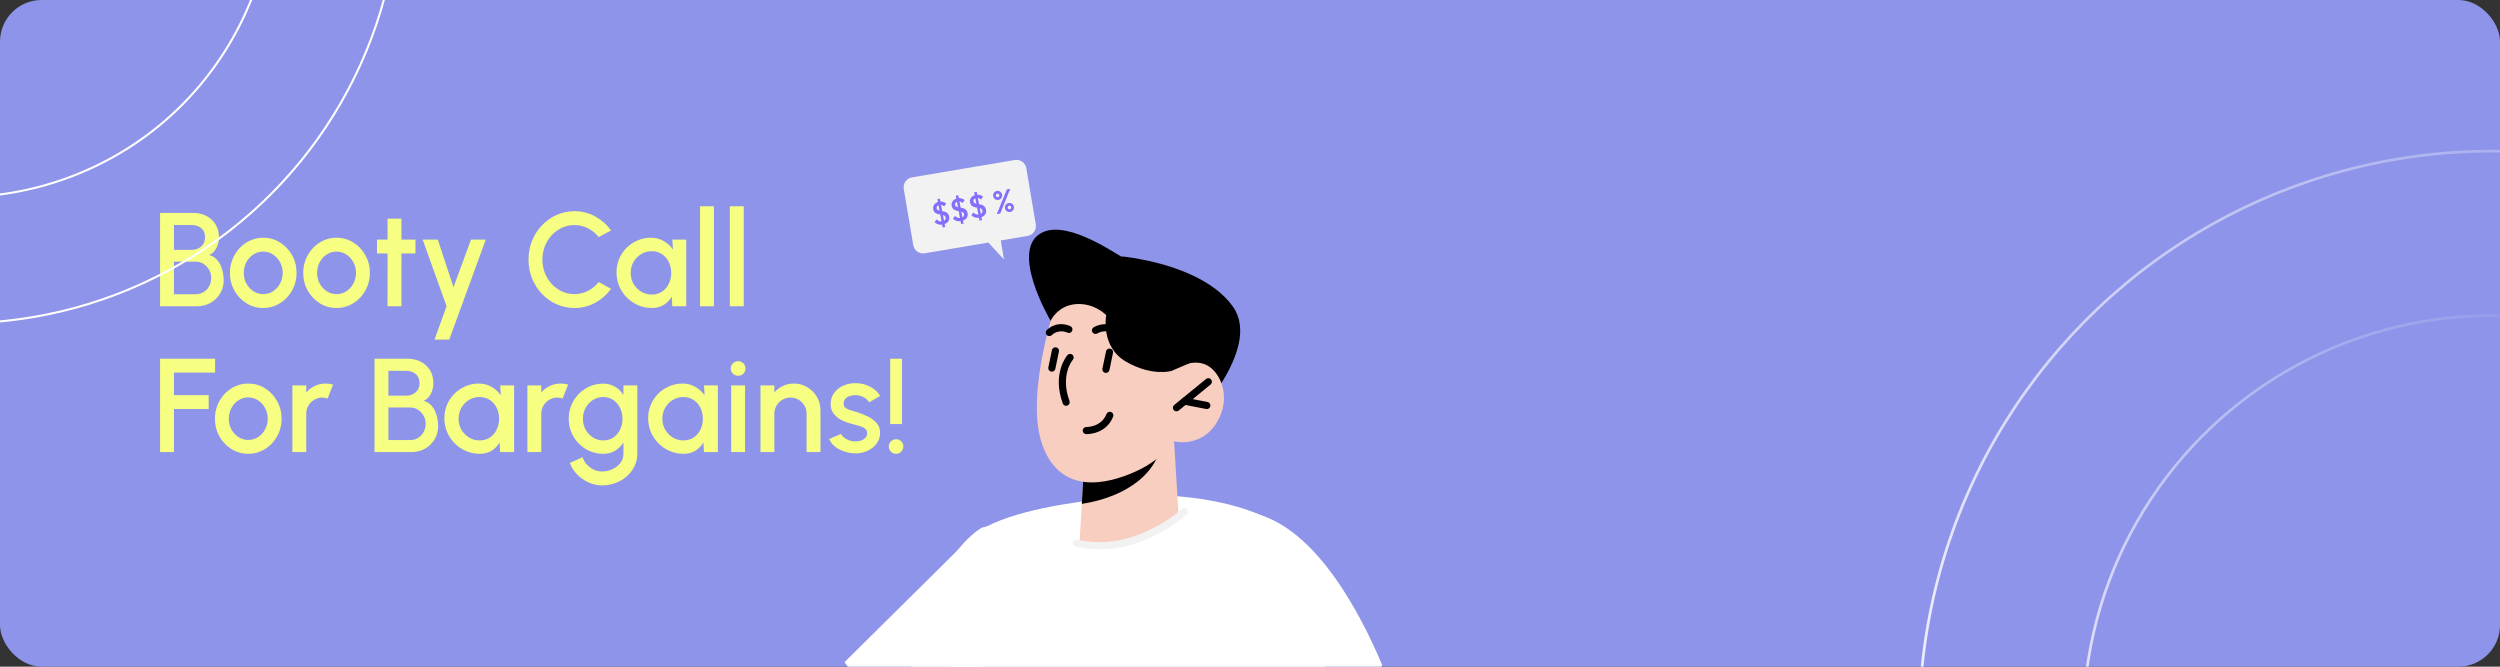 <svg width="1200" height="320" viewBox="0 0 1200 320" fill="none" xmlns="http://www.w3.org/2000/svg">
<rect x="0" y="0" width="1200" height="320" fill="#333333" stroke="none"/>
<g clip-path="url(#clip0_1162_9547)">
<rect width="1200" height="320" rx="20" fill="#8E94E9"/>
<g clip-path="url(#clip1_1162_9547)">
<circle cx="275.61" cy="275.61" r="274.959" transform="matrix(-0.356 -0.935 -0.935 0.356 1552.13 507.208)" stroke="url(#paint0_linear_1162_9547)" stroke-width="1.303"/>
<circle cx="196.864" cy="196.864" r="196.213" transform="matrix(-0.356 -0.935 -0.935 0.356 1450.37 461.77)" stroke="url(#paint1_linear_1162_9547)" stroke-width="1.303"/>
</g>
<path d="M76.84 147V102.2H92.744C95.048 102.2 97.128 102.669 98.984 103.608C100.861 104.547 102.344 105.901 103.432 107.672C104.541 109.421 105.096 111.523 105.096 113.976C105.096 115.171 104.904 116.344 104.52 117.496C104.136 118.648 103.592 119.661 102.888 120.536C102.184 121.411 101.331 122.029 100.328 122.392C101.693 122.733 102.824 123.352 103.72 124.248C104.637 125.123 105.363 126.147 105.896 127.32C106.429 128.493 106.803 129.709 107.016 130.968C107.251 132.227 107.368 133.421 107.368 134.552C107.368 136.941 106.792 139.075 105.64 140.952C104.488 142.829 102.941 144.312 101 145.4C99.08 146.467 96.957 147 94.632 147H76.84ZM83.496 141.24H93.992C95.357 141.24 96.595 140.899 97.704 140.216C98.835 139.533 99.731 138.595 100.392 137.4C101.053 136.184 101.384 134.819 101.384 133.304C101.384 131.981 101.053 130.733 100.392 129.56C99.731 128.365 98.835 127.405 97.704 126.68C96.595 125.955 95.357 125.592 93.992 125.592H83.496V141.24ZM83.496 119.928H92.04C93.789 119.928 95.293 119.395 96.552 118.328C97.811 117.261 98.44 115.8 98.44 113.944C98.44 111.96 97.811 110.477 96.552 109.496C95.293 108.493 93.789 107.992 92.04 107.992H83.496V119.928ZM126.358 147.832C123.414 147.832 120.726 147.075 118.294 145.56C115.883 144.045 113.952 142.019 112.502 139.48C111.072 136.92 110.358 134.093 110.358 131C110.358 128.653 110.774 126.467 111.606 124.44C112.438 122.392 113.579 120.6 115.03 119.064C116.502 117.507 118.208 116.291 120.15 115.416C122.091 114.541 124.16 114.104 126.358 114.104C129.302 114.104 131.979 114.861 134.39 116.376C136.822 117.891 138.752 119.928 140.182 122.488C141.632 125.048 142.358 127.885 142.358 131C142.358 133.325 141.942 135.501 141.11 137.528C140.278 139.555 139.126 141.347 137.654 142.904C136.203 144.44 134.507 145.645 132.566 146.52C130.646 147.395 128.576 147.832 126.358 147.832ZM126.358 141.176C128.128 141.176 129.718 140.707 131.126 139.768C132.534 138.829 133.643 137.592 134.454 136.056C135.286 134.499 135.702 132.813 135.702 131C135.702 129.144 135.275 127.437 134.422 125.88C133.59 124.323 132.47 123.085 131.062 122.168C129.654 121.229 128.086 120.76 126.358 120.76C124.608 120.76 123.019 121.229 121.59 122.168C120.182 123.107 119.062 124.355 118.23 125.912C117.419 127.469 117.014 129.165 117.014 131C117.014 132.899 117.44 134.616 118.294 136.152C119.147 137.688 120.278 138.915 121.686 139.832C123.115 140.728 124.672 141.176 126.358 141.176ZM161.545 147.832C158.601 147.832 155.913 147.075 153.481 145.56C151.07 144.045 149.14 142.019 147.689 139.48C146.26 136.92 145.545 134.093 145.545 131C145.545 128.653 145.961 126.467 146.793 124.44C147.625 122.392 148.766 120.6 150.217 119.064C151.689 117.507 153.396 116.291 155.337 115.416C157.278 114.541 159.348 114.104 161.545 114.104C164.489 114.104 167.166 114.861 169.577 116.376C172.009 117.891 173.94 119.928 175.369 122.488C176.82 125.048 177.545 127.885 177.545 131C177.545 133.325 177.129 135.501 176.297 137.528C175.465 139.555 174.313 141.347 172.841 142.904C171.39 144.44 169.694 145.645 167.753 146.52C165.833 147.395 163.764 147.832 161.545 147.832ZM161.545 141.176C163.316 141.176 164.905 140.707 166.313 139.768C167.721 138.829 168.83 137.592 169.641 136.056C170.473 134.499 170.889 132.813 170.889 131C170.889 129.144 170.462 127.437 169.609 125.88C168.777 124.323 167.657 123.085 166.249 122.168C164.841 121.229 163.273 120.76 161.545 120.76C159.796 120.76 158.206 121.229 156.777 122.168C155.369 123.107 154.249 124.355 153.417 125.912C152.606 127.469 152.201 129.165 152.201 131C152.201 132.899 152.628 134.616 153.481 136.152C154.334 137.688 155.465 138.915 156.873 139.832C158.302 140.728 159.86 141.176 161.545 141.176ZM199.424 121.656H192.704L192.672 147H186.016L186.048 121.656H180.96V115H186.048L186.016 104.952H192.672L192.704 115H199.424V121.656ZM226.073 115H233.177L215.641 163H208.569L214.361 147L202.873 115H210.137L217.689 137.88L226.073 115ZM275.701 147.832C272.672 147.832 269.824 147.235 267.157 146.04C264.49 144.824 262.144 143.16 260.117 141.048C258.112 138.915 256.533 136.44 255.381 133.624C254.25 130.808 253.685 127.8 253.685 124.6C253.685 121.4 254.25 118.392 255.381 115.576C256.533 112.76 258.112 110.296 260.117 108.184C262.144 106.051 264.49 104.387 267.157 103.192C269.824 101.976 272.672 101.368 275.701 101.368C279.328 101.368 282.666 102.211 285.717 103.896C288.768 105.581 291.296 107.821 293.301 110.616L287.381 113.784C285.994 112.035 284.277 110.637 282.229 109.592C280.181 108.547 278.005 108.024 275.701 108.024C273.568 108.024 271.573 108.461 269.717 109.336C267.861 110.211 266.229 111.405 264.821 112.92C263.413 114.435 262.314 116.195 261.525 118.2C260.736 120.205 260.341 122.339 260.341 124.6C260.341 126.883 260.736 129.027 261.525 131.032C262.314 133.016 263.413 134.776 264.821 136.312C266.25 137.827 267.893 139.021 269.749 139.896C271.605 140.749 273.589 141.176 275.701 141.176C278.048 141.176 280.234 140.653 282.261 139.608C284.309 138.541 286.016 137.133 287.381 135.384L293.301 138.616C291.296 141.411 288.768 143.651 285.717 145.336C282.666 147 279.328 147.832 275.701 147.832ZM322.736 115H329.392V147H322.704L322.448 142.36C321.509 144.003 320.24 145.325 318.64 146.328C317.04 147.331 315.152 147.832 312.976 147.832C310.629 147.832 308.421 147.395 306.352 146.52C304.283 145.624 302.459 144.387 300.88 142.808C299.323 141.229 298.107 139.416 297.232 137.368C296.357 135.299 295.92 133.08 295.92 130.712C295.92 128.429 296.347 126.285 297.2 124.28C298.053 122.253 299.237 120.483 300.752 118.968C302.267 117.453 304.016 116.269 306 115.416C308.005 114.541 310.149 114.104 312.432 114.104C314.757 114.104 316.805 114.637 318.576 115.704C320.368 116.749 321.851 118.093 323.024 119.736L322.736 115ZM312.816 141.4C314.693 141.4 316.336 140.941 317.744 140.024C319.152 139.085 320.24 137.827 321.008 136.248C321.797 134.669 322.192 132.92 322.192 131C322.192 129.059 321.797 127.299 321.008 125.72C320.219 124.141 319.12 122.893 317.712 121.976C316.325 121.037 314.693 120.568 312.816 120.568C310.96 120.568 309.264 121.037 307.728 121.976C306.192 122.915 304.976 124.173 304.08 125.752C303.184 127.331 302.736 129.08 302.736 131C302.736 132.941 303.195 134.701 304.112 136.28C305.051 137.837 306.277 139.085 307.792 140.024C309.328 140.941 311.003 141.4 312.816 141.4ZM336.028 147V99H342.684V147H336.028ZM350.34 147V99H356.996V147H350.34ZM76.84 217V172.2H103.24V178.856H83.496V189.672H100.168V196.328H83.496V217H76.84ZM119.17 217.832C116.226 217.832 113.538 217.075 111.106 215.56C108.695 214.045 106.765 212.019 105.314 209.48C103.885 206.92 103.17 204.093 103.17 201C103.17 198.653 103.586 196.467 104.418 194.44C105.25 192.392 106.391 190.6 107.842 189.064C109.314 187.507 111.021 186.291 112.962 185.416C114.903 184.541 116.973 184.104 119.17 184.104C122.114 184.104 124.791 184.861 127.202 186.376C129.634 187.891 131.565 189.928 132.994 192.488C134.445 195.048 135.17 197.885 135.17 201C135.17 203.325 134.754 205.501 133.922 207.528C133.09 209.555 131.938 211.347 130.466 212.904C129.015 214.44 127.319 215.645 125.378 216.52C123.458 217.395 121.389 217.832 119.17 217.832ZM119.17 211.176C120.941 211.176 122.53 210.707 123.938 209.768C125.346 208.829 126.455 207.592 127.266 206.056C128.098 204.499 128.514 202.813 128.514 201C128.514 199.144 128.087 197.437 127.234 195.88C126.402 194.323 125.282 193.085 123.874 192.168C122.466 191.229 120.898 190.76 119.17 190.76C117.421 190.76 115.831 191.229 114.402 192.168C112.994 193.107 111.874 194.355 111.042 195.912C110.231 197.469 109.826 199.165 109.826 201C109.826 202.899 110.253 204.616 111.106 206.152C111.959 207.688 113.09 208.915 114.498 209.832C115.927 210.728 117.485 211.176 119.17 211.176ZM140.34 217V185H146.996V188.392C148.105 187.069 149.471 186.024 151.092 185.256C152.713 184.488 154.463 184.104 156.34 184.104C157.535 184.104 158.719 184.264 159.892 184.584L157.236 191.304C156.404 190.984 155.572 190.824 154.74 190.824C153.332 190.824 152.041 191.176 150.868 191.88C149.695 192.563 148.756 193.491 148.052 194.664C147.348 195.837 146.996 197.139 146.996 198.568V217H140.34ZM179.778 217V172.2H195.682C197.986 172.2 200.066 172.669 201.922 173.608C203.799 174.547 205.282 175.901 206.37 177.672C207.479 179.421 208.034 181.523 208.034 183.976C208.034 185.171 207.842 186.344 207.458 187.496C207.074 188.648 206.53 189.661 205.826 190.536C205.122 191.411 204.268 192.029 203.266 192.392C204.631 192.733 205.762 193.352 206.658 194.248C207.575 195.123 208.3 196.147 208.833 197.32C209.367 198.493 209.74 199.709 209.954 200.968C210.188 202.227 210.306 203.421 210.306 204.552C210.306 206.941 209.73 209.075 208.578 210.952C207.426 212.829 205.879 214.312 203.938 215.4C202.018 216.467 199.895 217 197.57 217H179.778ZM186.434 211.24H196.93C198.295 211.24 199.532 210.899 200.642 210.216C201.772 209.533 202.668 208.595 203.33 207.4C203.991 206.184 204.322 204.819 204.322 203.304C204.322 201.981 203.991 200.733 203.33 199.56C202.668 198.365 201.772 197.405 200.642 196.68C199.532 195.955 198.295 195.592 196.93 195.592H186.434V211.24ZM186.434 189.928H194.978C196.727 189.928 198.231 189.395 199.49 188.328C200.748 187.261 201.378 185.8 201.378 183.944C201.378 181.96 200.748 180.477 199.49 179.496C198.231 178.493 196.727 177.992 194.978 177.992H186.434V189.928ZM240.111 185H246.767V217H240.079L239.823 212.36C238.884 214.003 237.615 215.325 236.015 216.328C234.415 217.331 232.527 217.832 230.351 217.832C228.004 217.832 225.796 217.395 223.727 216.52C221.658 215.624 219.834 214.387 218.255 212.808C216.698 211.229 215.482 209.416 214.607 207.368C213.732 205.299 213.295 203.08 213.295 200.712C213.295 198.429 213.722 196.285 214.575 194.28C215.428 192.253 216.612 190.483 218.127 188.968C219.642 187.453 221.391 186.269 223.375 185.416C225.38 184.541 227.524 184.104 229.807 184.104C232.132 184.104 234.18 184.637 235.951 185.704C237.743 186.749 239.226 188.093 240.399 189.736L240.111 185ZM230.191 211.4C232.068 211.4 233.711 210.941 235.119 210.024C236.527 209.085 237.615 207.827 238.383 206.248C239.172 204.669 239.567 202.92 239.567 201C239.567 199.059 239.172 197.299 238.383 195.72C237.594 194.141 236.495 192.893 235.087 191.976C233.7 191.037 232.068 190.568 230.191 190.568C228.335 190.568 226.639 191.037 225.103 191.976C223.567 192.915 222.351 194.173 221.455 195.752C220.559 197.331 220.111 199.08 220.111 201C220.111 202.941 220.57 204.701 221.487 206.28C222.426 207.837 223.652 209.085 225.167 210.024C226.703 210.941 228.378 211.4 230.191 211.4ZM253.153 217V185H259.809V188.392C260.918 187.069 262.283 186.024 263.905 185.256C265.526 184.488 267.275 184.104 269.153 184.104C270.347 184.104 271.531 184.264 272.705 184.584L270.049 191.304C269.217 190.984 268.385 190.824 267.553 190.824C266.145 190.824 264.854 191.176 263.681 191.88C262.507 192.563 261.569 193.491 260.865 194.664C260.161 195.837 259.809 197.139 259.809 198.568V217H253.153ZM299.255 185H305.911V217.832C305.911 220.029 305.441 222.056 304.503 223.912C303.585 225.768 302.337 227.368 300.759 228.712C299.18 230.077 297.367 231.133 295.319 231.88C293.292 232.627 291.169 233 288.951 233C286.711 233 284.556 232.52 282.487 231.56C280.417 230.621 278.593 229.341 277.015 227.72C275.457 226.099 274.295 224.264 273.527 222.216L279.639 219.464C280.065 220.787 280.748 221.96 281.687 222.984C282.647 224.008 283.756 224.819 285.015 225.416C286.295 226.013 287.607 226.312 288.951 226.312C290.273 226.312 291.543 226.099 292.759 225.672C293.996 225.267 295.095 224.691 296.055 223.944C297.036 223.197 297.815 222.301 298.391 221.256C298.967 220.211 299.255 219.069 299.255 217.832V212.424C298.209 214.045 296.865 215.357 295.223 216.36C293.58 217.341 291.671 217.832 289.495 217.832C287.233 217.832 285.1 217.395 283.095 216.52C281.089 215.645 279.329 214.44 277.815 212.904C276.3 211.347 275.116 209.555 274.263 207.528C273.409 205.501 272.983 203.325 272.983 201C272.983 198.675 273.409 196.499 274.263 194.472C275.116 192.424 276.3 190.632 277.815 189.096C279.329 187.539 281.089 186.323 283.095 185.448C285.1 184.573 287.233 184.136 289.495 184.136C291.671 184.136 293.58 184.637 295.223 185.64C296.865 186.621 298.209 187.933 299.255 189.576V185ZM289.559 211.4C291.415 211.4 293.036 210.931 294.423 209.992C295.809 209.032 296.887 207.763 297.655 206.184C298.423 204.605 298.807 202.877 298.807 201C298.807 199.08 298.412 197.341 297.623 195.784C296.855 194.205 295.777 192.947 294.391 192.008C293.004 191.048 291.393 190.568 289.559 190.568C287.767 190.568 286.124 191.037 284.631 191.976C283.159 192.915 281.985 194.173 281.111 195.752C280.236 197.331 279.799 199.08 279.799 201C279.799 202.92 280.236 204.669 281.111 206.248C282.007 207.827 283.191 209.085 284.663 210.024C286.156 210.941 287.788 211.4 289.559 211.4ZM337.924 185H344.58V217H337.892L337.636 212.36C336.697 214.003 335.428 215.325 333.828 216.328C332.228 217.331 330.34 217.832 328.164 217.832C325.817 217.832 323.609 217.395 321.54 216.52C319.47 215.624 317.646 214.387 316.068 212.808C314.51 211.229 313.294 209.416 312.42 207.368C311.545 205.299 311.108 203.08 311.108 200.712C311.108 198.429 311.534 196.285 312.388 194.28C313.241 192.253 314.425 190.483 315.94 188.968C317.454 187.453 319.204 186.269 321.188 185.416C323.193 184.541 325.337 184.104 327.62 184.104C329.945 184.104 331.993 184.637 333.764 185.704C335.556 186.749 337.038 188.093 338.212 189.736L337.924 185ZM328.003 211.4C329.881 211.4 331.524 210.941 332.932 210.024C334.34 209.085 335.428 207.827 336.196 206.248C336.985 204.669 337.38 202.92 337.38 201C337.38 199.059 336.985 197.299 336.196 195.72C335.406 194.141 334.308 192.893 332.9 191.976C331.513 191.037 329.881 190.568 328.003 190.568C326.148 190.568 324.452 191.037 322.916 191.976C321.38 192.915 320.164 194.173 319.268 195.752C318.372 197.331 317.924 199.08 317.924 201C317.924 202.941 318.382 204.701 319.3 206.28C320.238 207.837 321.465 209.085 322.98 210.024C324.516 210.941 326.19 211.4 328.003 211.4ZM350.965 185H357.621V217H350.965V185ZM354.357 180.36C353.333 180.36 352.48 180.029 351.797 179.368C351.114 178.707 350.773 177.875 350.773 176.872C350.773 175.891 351.114 175.069 351.797 174.408C352.48 173.725 353.322 173.384 354.325 173.384C355.306 173.384 356.138 173.725 356.821 174.408C357.504 175.069 357.845 175.891 357.845 176.872C357.845 177.875 357.504 178.707 356.821 179.368C356.16 180.029 355.338 180.36 354.357 180.36ZM393.828 196.936V217H387.172V198.568C387.172 197.139 386.82 195.837 386.116 194.664C385.433 193.491 384.505 192.563 383.332 191.88C382.18 191.176 380.878 190.824 379.428 190.824C378.02 190.824 376.729 191.176 375.556 191.88C374.382 192.563 373.444 193.491 372.74 194.664C372.036 195.837 371.684 197.139 371.684 198.568V217H365.028V185H371.684V188.392C372.793 187.069 374.158 186.024 375.78 185.256C377.401 184.488 379.15 184.104 381.028 184.104C383.396 184.104 385.55 184.68 387.492 185.832C389.433 186.984 390.969 188.531 392.1 190.472C393.252 192.413 393.828 194.568 393.828 196.936ZM409.815 217.608C408.13 217.501 406.487 217.16 404.887 216.584C403.287 216.008 401.879 215.229 400.663 214.248C399.468 213.245 398.572 212.072 397.975 210.728L403.639 208.296C403.916 208.872 404.396 209.437 405.079 209.992C405.783 210.547 406.604 211.005 407.543 211.368C408.482 211.709 409.463 211.88 410.487 211.88C411.49 211.88 412.418 211.741 413.271 211.464C414.146 211.165 414.86 210.717 415.415 210.12C415.97 209.523 416.247 208.808 416.247 207.976C416.247 207.037 415.927 206.312 415.287 205.8C414.668 205.267 413.89 204.861 412.951 204.584C412.012 204.307 411.074 204.04 410.135 203.784C408.044 203.315 406.124 202.675 404.375 201.864C402.647 201.032 401.271 199.976 400.247 198.696C399.223 197.395 398.711 195.805 398.711 193.928C398.711 191.88 399.266 190.109 400.375 188.616C401.484 187.101 402.935 185.939 404.727 185.128C406.54 184.317 408.471 183.912 410.519 183.912C413.079 183.912 415.426 184.456 417.559 185.544C419.692 186.632 421.324 188.125 422.455 190.024L417.175 193.16C416.855 192.52 416.375 191.944 415.735 191.432C415.095 190.92 414.37 190.515 413.559 190.216C412.748 189.896 411.906 189.715 411.031 189.672C409.943 189.629 408.93 189.757 407.991 190.056C407.074 190.333 406.338 190.781 405.783 191.4C405.228 192.019 404.951 192.808 404.951 193.768C404.951 194.707 405.282 195.411 405.943 195.88C406.604 196.328 407.436 196.691 408.439 196.968C409.463 197.245 410.508 197.555 411.575 197.896C413.474 198.493 415.255 199.229 416.919 200.104C418.583 200.957 419.927 202.013 420.951 203.272C421.975 204.531 422.466 206.067 422.423 207.88C422.423 209.885 421.815 211.645 420.599 213.16C419.404 214.675 417.847 215.827 415.927 216.616C414.007 217.405 411.97 217.736 409.815 217.608ZM427.295 203.56V172.2H432.959V203.56H427.295ZM430.143 217.832C429.161 217.832 428.329 217.491 427.647 216.808C426.964 216.125 426.623 215.283 426.623 214.28C426.623 213.32 426.964 212.509 427.647 211.848C428.329 211.165 429.161 210.824 430.143 210.824C431.103 210.824 431.913 211.165 432.575 211.848C433.257 212.509 433.599 213.32 433.599 214.28C433.599 215.283 433.257 216.125 432.575 216.808C431.913 217.491 431.103 217.832 430.143 217.832Z" fill="#F6FF82"/>
<path d="M492.626 80.744L497.182 107.695C497.625 110.314 495.86 112.797 493.24 113.24L480.368 115.416L481.907 124.519L474.391 116.426L443.904 121.58C441.284 122.023 438.801 120.258 438.358 117.638L433.803 90.687C433.36 88.067 435.125 85.584 437.745 85.141L487.08 76.802C489.7 76.359 492.183 78.124 492.626 80.744Z" fill="#F2F2F2"/>
<path d="M452.47 107.785C451.704 107.928 451.004 107.902 450.373 107.706C449.751 107.509 449.154 107.161 448.581 106.662L449.529 105.28C449.9 105.649 450.307 105.928 450.75 106.117C451.192 106.306 451.691 106.348 452.246 106.245C452.831 106.136 453.272 105.923 453.568 105.607C453.874 105.289 453.983 104.898 453.897 104.433C453.831 104.08 453.686 103.81 453.463 103.622C453.24 103.433 452.964 103.297 452.635 103.212C452.315 103.115 451.962 103.046 451.578 103.002C451.202 102.947 450.82 102.883 450.43 102.809C450.049 102.724 449.686 102.598 449.342 102.433C449.008 102.265 448.717 102.022 448.47 101.703C448.222 101.384 448.048 100.952 447.946 100.407C447.829 99.781 447.882 99.223 448.104 98.733C448.334 98.231 448.689 97.814 449.171 97.484C449.652 97.155 450.216 96.929 450.861 96.809C451.487 96.692 452.092 96.72 452.678 96.893C453.264 97.066 453.767 97.332 454.19 97.692L453.242 99.074C452.875 98.788 452.512 98.579 452.154 98.447C451.805 98.314 451.454 98.28 451.101 98.346C450.536 98.451 450.123 98.643 449.862 98.922C449.598 99.19 449.507 99.541 449.588 99.975C449.649 100.298 449.788 100.543 450.008 100.711C450.235 100.867 450.513 100.988 450.842 101.072C451.169 101.147 451.521 101.212 451.897 101.267C452.282 101.32 452.671 101.389 453.063 101.472C453.454 101.556 453.824 101.691 454.172 101.876C454.518 102.052 454.816 102.309 455.067 102.649C455.329 102.986 455.512 103.438 455.618 104.003C455.794 104.951 455.597 105.766 455.024 106.447C454.462 107.126 453.611 107.572 452.47 107.785ZM452.482 109.192L449.941 95.571L451.152 95.345L453.693 108.966L452.482 109.192ZM461.309 106.136C460.542 106.279 459.843 106.253 459.211 106.057C458.59 105.86 457.992 105.512 457.419 105.014L458.367 103.631C458.739 104 459.146 104.279 459.588 104.468C460.03 104.657 460.529 104.7 461.084 104.596C461.669 104.487 462.11 104.274 462.406 103.958C462.712 103.64 462.822 103.249 462.735 102.785C462.669 102.431 462.525 102.161 462.302 101.973C462.079 101.785 461.803 101.648 461.474 101.563C461.153 101.467 460.8 101.397 460.417 101.353C460.041 101.298 459.658 101.234 459.269 101.16C458.887 101.075 458.524 100.949 458.18 100.784C457.846 100.617 457.556 100.373 457.308 100.054C457.061 99.735 456.886 99.303 456.784 98.758C456.668 98.132 456.72 97.574 456.942 97.084C457.172 96.582 457.528 96.166 458.009 95.836C458.49 95.506 459.054 95.281 459.7 95.16C460.325 95.043 460.931 95.071 461.516 95.244C462.102 95.417 462.606 95.683 463.028 96.043L462.08 97.425C461.713 97.139 461.351 96.93 460.992 96.798C460.643 96.665 460.293 96.631 459.939 96.697C459.374 96.802 458.961 96.994 458.7 97.273C458.437 97.541 458.346 97.892 458.427 98.326C458.487 98.649 458.627 98.894 458.846 99.062C459.073 99.218 459.352 99.339 459.681 99.423C460.008 99.498 460.359 99.563 460.735 99.618C461.121 99.672 461.509 99.74 461.901 99.824C462.292 99.907 462.662 100.042 463.01 100.227C463.356 100.403 463.654 100.661 463.906 101C464.167 101.338 464.35 101.789 464.456 102.354C464.633 103.302 464.435 104.117 463.863 104.798C463.3 105.477 462.449 105.923 461.309 106.136ZM461.321 107.543L458.78 93.922L459.99 93.696L462.531 107.317L461.321 107.543ZM470.147 104.487C469.38 104.63 468.681 104.604 468.049 104.409C467.428 104.211 466.831 103.863 466.257 103.365L467.205 101.982C467.577 102.351 467.984 102.63 468.426 102.819C468.869 103.008 469.367 103.051 469.922 102.947C470.508 102.838 470.948 102.625 471.244 102.309C471.55 101.991 471.66 101.6 471.573 101.136C471.508 100.783 471.363 100.512 471.14 100.324C470.917 100.136 470.641 99.999 470.312 99.915C469.991 99.818 469.639 99.748 469.255 99.704C468.879 99.649 468.496 99.585 468.107 99.511C467.725 99.426 467.363 99.301 467.019 99.135C466.685 98.968 466.394 98.724 466.146 98.405C465.899 98.086 465.724 97.654 465.623 97.109C465.506 96.483 465.559 95.925 465.78 95.435C466.01 94.933 466.366 94.517 466.847 94.187C467.329 93.857 467.892 93.632 468.538 93.511C469.163 93.394 469.769 93.422 470.355 93.595C470.94 93.768 471.444 94.034 471.866 94.394L470.918 95.776C470.551 95.49 470.189 95.281 469.83 95.149C469.482 95.016 469.131 94.982 468.778 95.048C468.213 95.154 467.8 95.346 467.538 95.624C467.275 95.892 467.184 96.243 467.265 96.677C467.325 97 467.465 97.246 467.684 97.413C467.912 97.569 468.19 97.69 468.519 97.775C468.846 97.849 469.198 97.914 469.573 97.969C469.959 98.023 470.348 98.091 470.739 98.175C471.131 98.258 471.5 98.393 471.848 98.579C472.194 98.754 472.493 99.012 472.744 99.351C473.005 99.689 473.189 100.14 473.294 100.705C473.471 101.653 473.273 102.468 472.701 103.149C472.138 103.828 471.287 104.274 470.147 104.487ZM470.159 105.894L467.618 92.273L468.829 92.047L471.37 105.668L470.159 105.894ZM479.253 95.944C478.859 96.018 478.478 95.99 478.109 95.86C477.751 95.729 477.446 95.519 477.194 95.232C476.942 94.945 476.778 94.6 476.703 94.196C476.627 93.793 476.656 93.416 476.79 93.068C476.921 92.709 477.131 92.404 477.418 92.152C477.705 91.9 478.05 91.737 478.454 91.661C478.857 91.586 479.238 91.614 479.597 91.746C479.966 91.875 480.276 92.084 480.528 92.371C480.778 92.648 480.941 92.988 481.016 93.391C481.091 93.795 481.063 94.176 480.932 94.535C480.8 94.893 480.591 95.199 480.304 95.451C480.017 95.703 479.666 95.867 479.253 95.944ZM479.013 94.658C479.265 94.611 479.452 94.493 479.573 94.303C479.694 94.113 479.731 93.892 479.684 93.64C479.637 93.388 479.519 93.201 479.329 93.08C479.148 92.947 478.936 92.903 478.694 92.948C478.452 92.993 478.27 93.11 478.149 93.3C478.026 93.48 477.988 93.695 478.035 93.948C478.082 94.2 478.196 94.393 478.377 94.526C478.559 94.659 478.771 94.703 479.013 94.658ZM484.921 101.731C484.528 101.804 484.146 101.776 483.778 101.647C483.419 101.515 483.114 101.306 482.862 101.019C482.61 100.732 482.446 100.386 482.371 99.983C482.296 99.579 482.325 99.203 482.458 98.855C482.59 98.496 482.799 98.191 483.086 97.939C483.373 97.687 483.718 97.523 484.122 97.448C484.526 97.373 484.907 97.401 485.265 97.532C485.634 97.662 485.944 97.87 486.196 98.157C486.446 98.434 486.609 98.774 486.684 99.178C486.76 99.582 486.732 99.963 486.6 100.321C486.469 100.68 486.259 100.985 485.972 101.237C485.685 101.489 485.335 101.654 484.921 101.731ZM484.681 100.444C484.933 100.397 485.12 100.279 485.241 100.089C485.373 99.898 485.415 99.676 485.368 99.424C485.322 99.181 485.204 98.995 485.013 98.863C484.821 98.732 484.604 98.689 484.362 98.734C484.12 98.779 483.938 98.897 483.817 99.087C483.696 99.276 483.658 99.492 483.703 99.734C483.75 99.986 483.864 100.179 484.046 100.312C484.227 100.446 484.439 100.49 484.681 100.444ZM478.461 102.779L483.28 90.918L484.929 90.61L480.11 102.472L478.461 102.779Z" fill="#826FFC"/>
<path d="M433.687 347.854C437.428 350.908 441.306 353.826 445.322 356.537C448.273 358.528 451.293 360.449 454.382 362.234C471.817 372.427 491.345 379.394 512.211 382.38C518.629 383.307 525.15 383.821 531.808 383.924C532.872 383.993 533.936 383.993 535 383.993C547.904 383.993 560.5 382.449 572.512 379.566C590.049 375.344 606.489 368.24 621.246 358.768C626.6 355.37 631.714 351.629 636.587 347.545C643.486 341.917 649.903 335.67 655.772 328.909C658.449 325.786 661.057 322.594 663.494 319.3C652.58 293.457 632.64 256.425 605.459 247.365C562.662 233.088 471.473 253.199 471.473 253.199C471.473 253.199 440.242 268.369 433.687 347.854Z" fill="white"/>
<path d="M454.383 362.235C471.817 372.428 491.345 379.395 512.212 382.381C518.63 383.307 525.151 383.822 531.809 383.925C532.873 383.994 533.937 383.994 535.001 383.994C547.905 383.994 560.5 382.449 572.512 379.566C590.05 375.345 606.489 368.241 621.247 358.768C626.601 355.371 631.714 351.63 636.588 347.546C636.313 305.71 633.156 267.477 623.031 258.348C617.952 253.749 611.877 250.145 605.46 247.365C590.599 240.948 573.988 238.785 563.074 238.065C555.833 237.584 551.131 237.756 551.131 237.756C551.131 237.756 541.418 238.133 528.377 239.575C524.773 240.021 521.135 240.467 517.326 241.016C495.121 244.208 469.106 250.42 462.379 262.157C456.579 272.247 454.726 317.447 454.383 362.235Z" fill="white"/>
<path d="M504.283 153.953L570.418 204.026C570.418 204.026 606.454 167.852 591.799 147.192C582.705 134.322 564.309 128.144 551.714 125.296C550.272 124.987 548.934 124.712 547.664 124.472C542.241 123.408 538.603 123.099 538.603 123.099L538.569 123.305C536.27 122.447 513.344 105.87 500.783 111.362C483.523 118.878 504.283 153.953 504.283 153.953Z" fill="black"/>
<path d="M563.559 211.848L565.738 247.383C565.738 247.383 559.955 257.991 539.274 260.956C523.864 263.166 518.212 259.999 518.212 259.999L519.265 241.871L520.316 224.189L557.344 213.629L563.559 211.848Z" fill="#F8CEC1"/>
<path d="M557.346 213.628C557.315 214.603 557.016 215.773 556.522 217.122C549.661 235.36 528.156 240.521 519.264 241.87L520.314 224.188L557.346 213.628Z" fill="black"/>
<path d="M507.423 143.681C507.423 143.681 491.509 189.378 500.377 213.68C509.249 237.982 531.574 232.333 544.746 226.488C557.915 220.647 563.561 211.857 563.561 211.857C563.561 211.857 576.537 215.173 584.091 202.759C591.645 190.349 585.399 177.242 577.937 174.703C570.476 172.163 562.291 178.038 562.291 178.038L568.033 164.671C568.039 164.674 534.697 101.556 507.423 143.681Z" fill="#F8CEC1"/>
<path d="M564.699 197.444C565.08 197.444 565.468 197.317 565.784 197.056L581.087 184.56C581.821 183.963 581.928 182.878 581.331 182.144C580.723 181.409 579.646 181.306 578.915 181.9L563.611 194.396C562.877 194.993 562.77 196.078 563.368 196.812C563.711 197.227 564.202 197.444 564.699 197.444Z" fill="black"/>
<path d="M579.279 196.349C580.083 196.349 580.8 195.779 580.961 194.959C581.14 194.029 580.532 193.13 579.599 192.948L568.891 190.878C567.971 190.696 567.065 191.304 566.88 192.237C566.701 193.167 567.309 194.066 568.239 194.245L578.946 196.314C579.06 196.342 579.17 196.349 579.279 196.349Z" fill="black"/>
<path d="M538.201 162.801C538.602 162.801 539.004 162.66 539.33 162.375C540.043 161.751 540.116 160.67 539.491 159.956C534.164 153.86 527.63 155.446 524.919 157.131C524.116 157.632 523.869 158.693 524.37 159.496C524.878 160.299 525.928 160.543 526.731 160.048C527.294 159.709 532.277 156.922 536.914 162.214C537.25 162.602 537.724 162.801 538.201 162.801Z" fill="black"/>
<path d="M503.68 161.342C504.099 161.342 504.521 161.187 504.854 160.878C508.234 157.711 512.143 159.574 512.305 159.653C513.152 160.075 514.179 159.729 514.604 158.888C515.026 158.044 514.693 157.021 513.856 156.592C513.609 156.465 507.696 153.53 502.506 158.37C501.817 159.018 501.779 160.103 502.427 160.796C502.764 161.16 503.22 161.342 503.68 161.342Z" fill="black"/>
<path d="M511.736 194.776C511.931 194.776 512.13 194.742 512.326 194.673C513.218 194.347 513.675 193.362 513.349 192.47C508.832 180.139 514.708 172.993 514.962 172.695C515.573 171.974 515.487 170.893 514.77 170.279C514.052 169.661 512.978 169.74 512.36 170.457C512.051 170.814 504.889 179.339 510.126 193.647C510.38 194.347 511.036 194.776 511.736 194.776Z" fill="black"/>
<path d="M504.885 178.406C505.682 178.406 506.392 177.85 506.56 177.04L508.287 168.752C508.314 168.635 508.324 168.515 508.324 168.398C508.324 167.602 507.768 166.888 506.958 166.72C506.052 166.528 505.122 167.118 504.93 168.048L503.204 176.336C503.176 176.453 503.166 176.573 503.166 176.686C503.166 177.483 503.722 178.196 504.532 178.365C504.652 178.392 504.769 178.406 504.885 178.406Z" fill="black"/>
<path d="M530.847 179.006C531.64 179.006 532.354 178.45 532.522 177.64L534.248 169.356C534.444 168.426 533.846 167.519 532.916 167.327C532.007 167.132 531.08 167.729 530.888 168.655L529.162 176.94C528.966 177.87 529.563 178.776 530.493 178.969C530.61 178.996 530.727 179.006 530.847 179.006Z" fill="black"/>
<path d="M504.294 153.949C504.294 153.949 507.716 146.57 516.574 145.966C525.435 145.362 530.992 151.286 530.992 151.286C530.992 151.286 528.02 166.452 540.56 173.642C553.101 180.832 562.292 178.042 562.292 178.042L570.844 174.39L576.473 161.222L549.507 135.516L515.712 120.247L499.96 136.415L504.294 153.949Z" fill="black"/>
<path d="M521.546 208.388C522.929 208.388 531.114 208.038 534.306 199.987C534.656 199.105 534.224 198.11 533.345 197.76C532.467 197.409 531.468 197.842 531.118 198.724C528.585 205.118 521.611 204.953 521.474 204.956C520.496 204.956 519.734 205.684 519.7 206.611C519.669 207.558 520.41 208.351 521.357 208.385C521.381 208.385 521.443 208.388 521.546 208.388Z" fill="black"/>
<path d="M527.9 263.715C551.166 263.715 568.872 247.602 569.73 246.809C570.423 246.164 570.468 245.083 569.822 244.386C569.174 243.69 568.096 243.648 567.396 244.29C567.169 244.503 543.993 265.572 517.007 258.976C516.094 258.749 515.161 259.315 514.934 260.235C514.711 261.155 515.274 262.085 516.194 262.308C520.209 263.29 524.129 263.715 527.9 263.715Z" fill="#F2F2F2"/>
<path d="M405.374 317.831C405.821 318.448 406.232 319.032 406.679 319.615C414.504 330.083 423.598 339.555 433.689 347.861C437.395 350.881 441.239 353.798 445.22 356.475L475.01 343.777L464.34 259.463L405.374 317.831Z" fill="white"/>
<g clip-path="url(#clip2_1162_9547)">
<circle cx="211.593" cy="211.593" r="211.093" transform="matrix(0.356 0.935 0.935 -0.356 -292.566 -178.54)" stroke="white"/>
<circle cx="151.138" cy="151.138" r="150.638" transform="matrix(0.356 0.935 0.935 -0.356 -214.439 -143.655)" stroke="white"/>
</g>
</g>
<defs>
<linearGradient id="paint0_linear_1162_9547" x1="304.736" y1="599.459" x2="484.427" y2="-16.677" gradientUnits="userSpaceOnUse">
<stop stop-color="white"/>
<stop offset="1" stop-color="white" stop-opacity="0"/>
</linearGradient>
<linearGradient id="paint1_linear_1162_9547" x1="159.301" y1="418.048" x2="378.698" y2="82.1" gradientUnits="userSpaceOnUse">
<stop stop-color="white"/>
<stop offset="1" stop-color="white" stop-opacity="0"/>
</linearGradient>
<clipPath id="clip0_1162_9547">
<rect width="1200" height="320" rx="20" fill="white"/>
</clipPath>
<clipPath id="clip1_1162_9547">
<rect width="400.392" height="372.528" fill="white" transform="matrix(-1 0 0 1 1241.39 -8)"/>
</clipPath>
<clipPath id="clip2_1162_9547">
<rect width="307.392" height="286" fill="white" transform="matrix(1 0 0 -1 -54 217)"/>
</clipPath>
</defs>
</svg>
